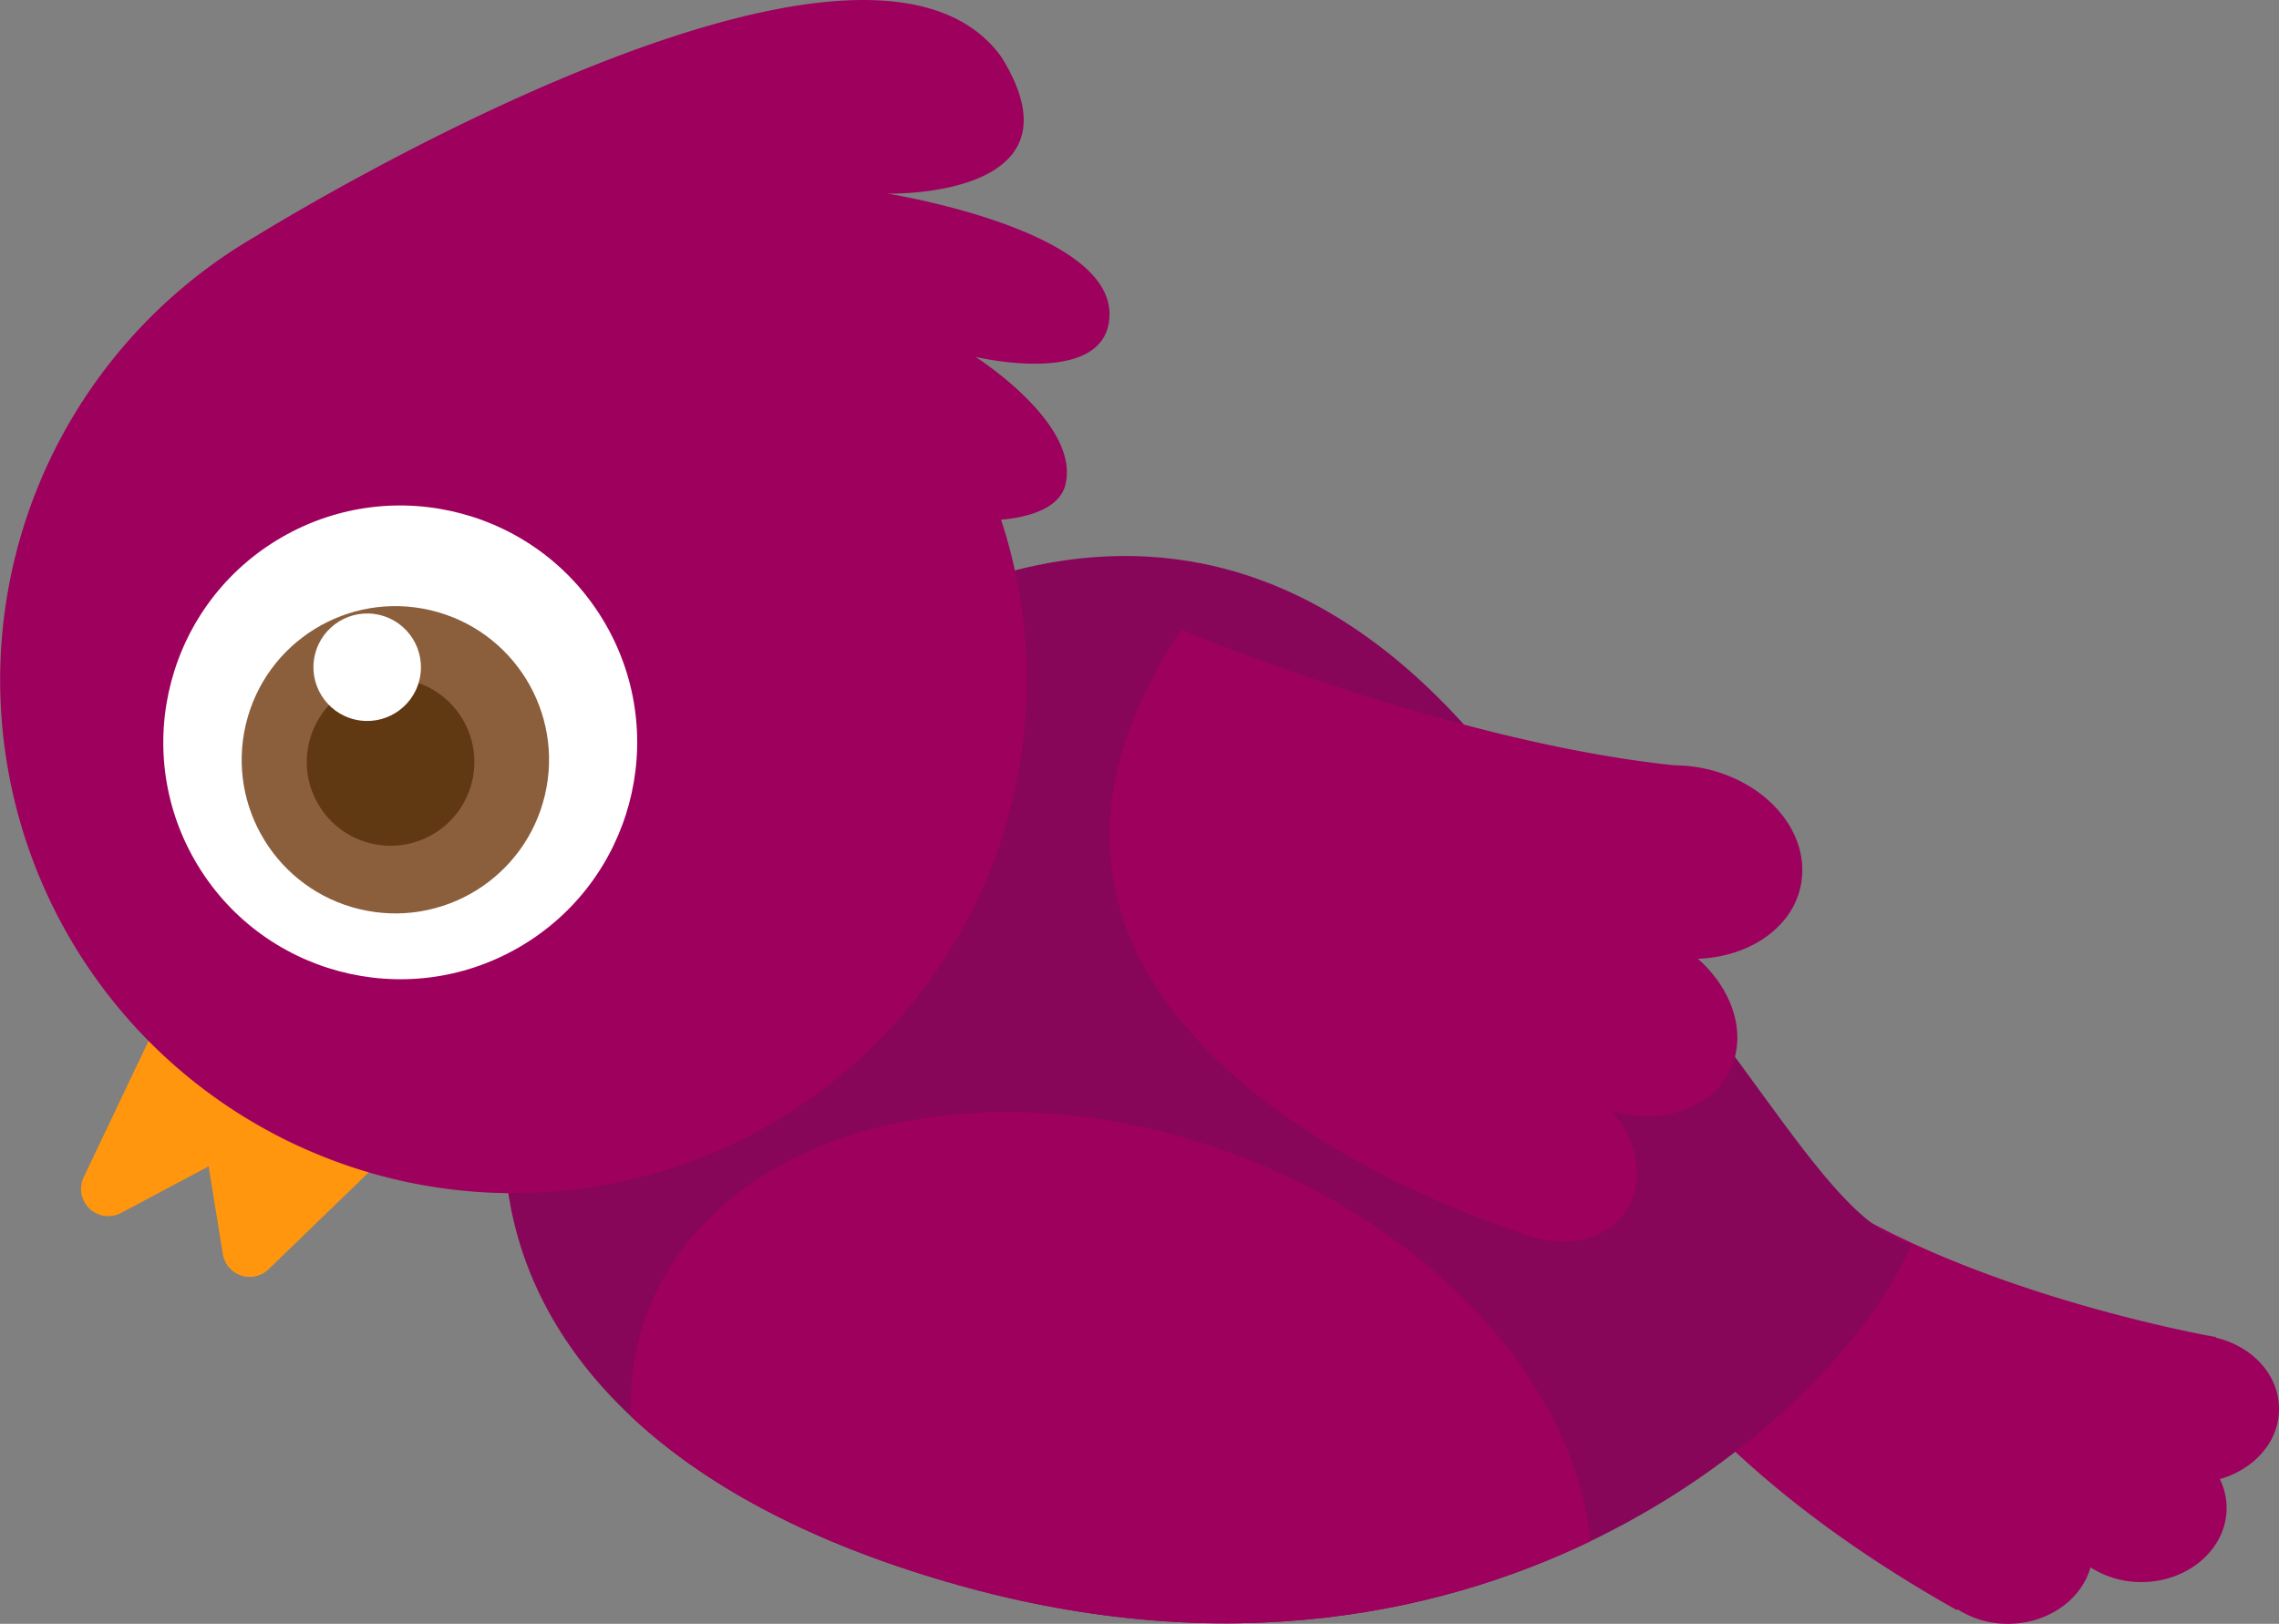 <svg id="Layer_1" data-name="Layer 1" xmlns="http://www.w3.org/2000/svg" xmlns:xlink="http://www.w3.org/1999/xlink" viewBox="0 0 299.74 213.63"><rect x="0" y="0" width="299.74" height="213.63" fill="#808080" stroke="none"/><defs><style>.cls-1{fill:none;}.cls-2{fill:#9e005d;}.cls-3{fill:#870659;}.cls-4{clip-path:url(#clip-path);}.cls-5{fill:#ff960e;}.cls-6{fill:#fff;}.cls-7{fill:#8b5e3c;}.cls-8{fill:#603913;}</style><clipPath id="clip-path"><path id="SVGID" class="cls-1" d="M87.81,103.51c21.06-21.31,64.87-51.34,104.05-8.93s46.63,65.12,59.53,69.15c-8.65,20.76-54.69,64.71-125.49,44.77S54.24,137.48,87.81,103.51Z"/></clipPath></defs><title>04_a_big_bird_flying</title><path class="cls-2" d="M299.74,185.35c0-4.51-3.55-8.26-8.34-9.37l.07-.07s-53-9.14-66-33.12-22.62-1.08-22.62-1.08-4.17,37.07,54.5,70.11l.1-.1a12.29,12.29,0,0,0,6.63,1.91c5.28,0,9.67-3.18,10.87-7.43a12.28,12.28,0,0,0,6.67,1.94c6.2,0,11.23-4.37,11.23-9.75a8.61,8.61,0,0,0-.89-3.8C296.48,193.3,299.75,189.68,299.74,185.35Z"/><path class="cls-2" d="M159.5,130.3a19.61,19.61,0,0,0-2.33-2.38c-20.8-21.61-38-55.56-38-55.56-62.83,18-17.41,88.88-17.41,88.88h0c2.55,5.42,7.78,8.57,12.62,7.23,4.44-1.23,7.17-5.88,7.13-11.24,3.74,5.54,10,8.2,15.16,6,4.91-2.08,7.32-7.85,6.42-14,5.37,4.21,12.23,4.94,16.71,1.26C165.15,146.08,165,137,159.5,130.3Z"/><path class="cls-3" d="M87.81,103.51c21.06-21.31,64.87-51.34,104.05-8.93s46.63,65.12,59.53,69.15c-8.65,20.76-54.69,64.71-125.49,44.77S54.24,137.48,87.81,103.51Z"/><g class="cls-4"><path class="cls-2" d="M170.1,155.16c32.3,15.6,47.77,46.39,34.55,68.78s-50.13,27.9-82.44,12.3-47.77-46.39-34.55-68.78S137.79,139.57,170.1,155.16Z"/></g><path class="cls-2" d="M223.62,101a19.61,19.61,0,0,0-3.32-.31c-29.84-3.07-64.92-17.85-64.92-17.85C119,137.18,199.5,162,199.5,162h0c5.45,2.49,11.48,1.52,14.31-2.63,2.6-3.81,1.68-9.12-1.81-13.19,6.43,1.81,12.9-.17,15.45-5.21,2.41-4.76.52-10.72-4.14-14.83,6.82-.26,12.53-4.13,13.57-9.83C238.13,109.42,232.2,102.59,223.62,101Z"/><path class="cls-5" d="M25.7,124,11,154.89a3.58,3.58,0,0,0,4.91,4.69l11.53-6.13L29.31,165a3.58,3.58,0,0,0,6,2L59.69,143.4Z"/><path class="cls-2" d="M131.72,7.52C113.15-18.39,33.78,31,33.78,31a67.51,67.51,0,1,0,97.88,37.37c5.17-.45,7.82-2.22,8.43-4.48,2.17-8.09-11.79-16.94-11.79-16.94s17.74,4.25,17.62-5.74c-.14-11.14-29.21-15.74-29.21-15.74S143.3,26.19,131.72,7.52Z"/><circle class="cls-6" cx="52.65" cy="97.67" r="31.16" transform="translate(-41.78 39.39) rotate(-29.99)"/><circle class="cls-7" cx="51.99" cy="99.95" r="20.21" transform="translate(-57.24 127.52) rotate(-76.68)"/><circle class="cls-8" cx="51.37" cy="100.25" r="11.02" transform="translate(-58.02 127.14) rotate(-76.68)"/><circle class="cls-6" cx="48.29" cy="87.77" r="7.07" transform="translate(-48.24 114.55) rotate(-76.68)"/></svg>